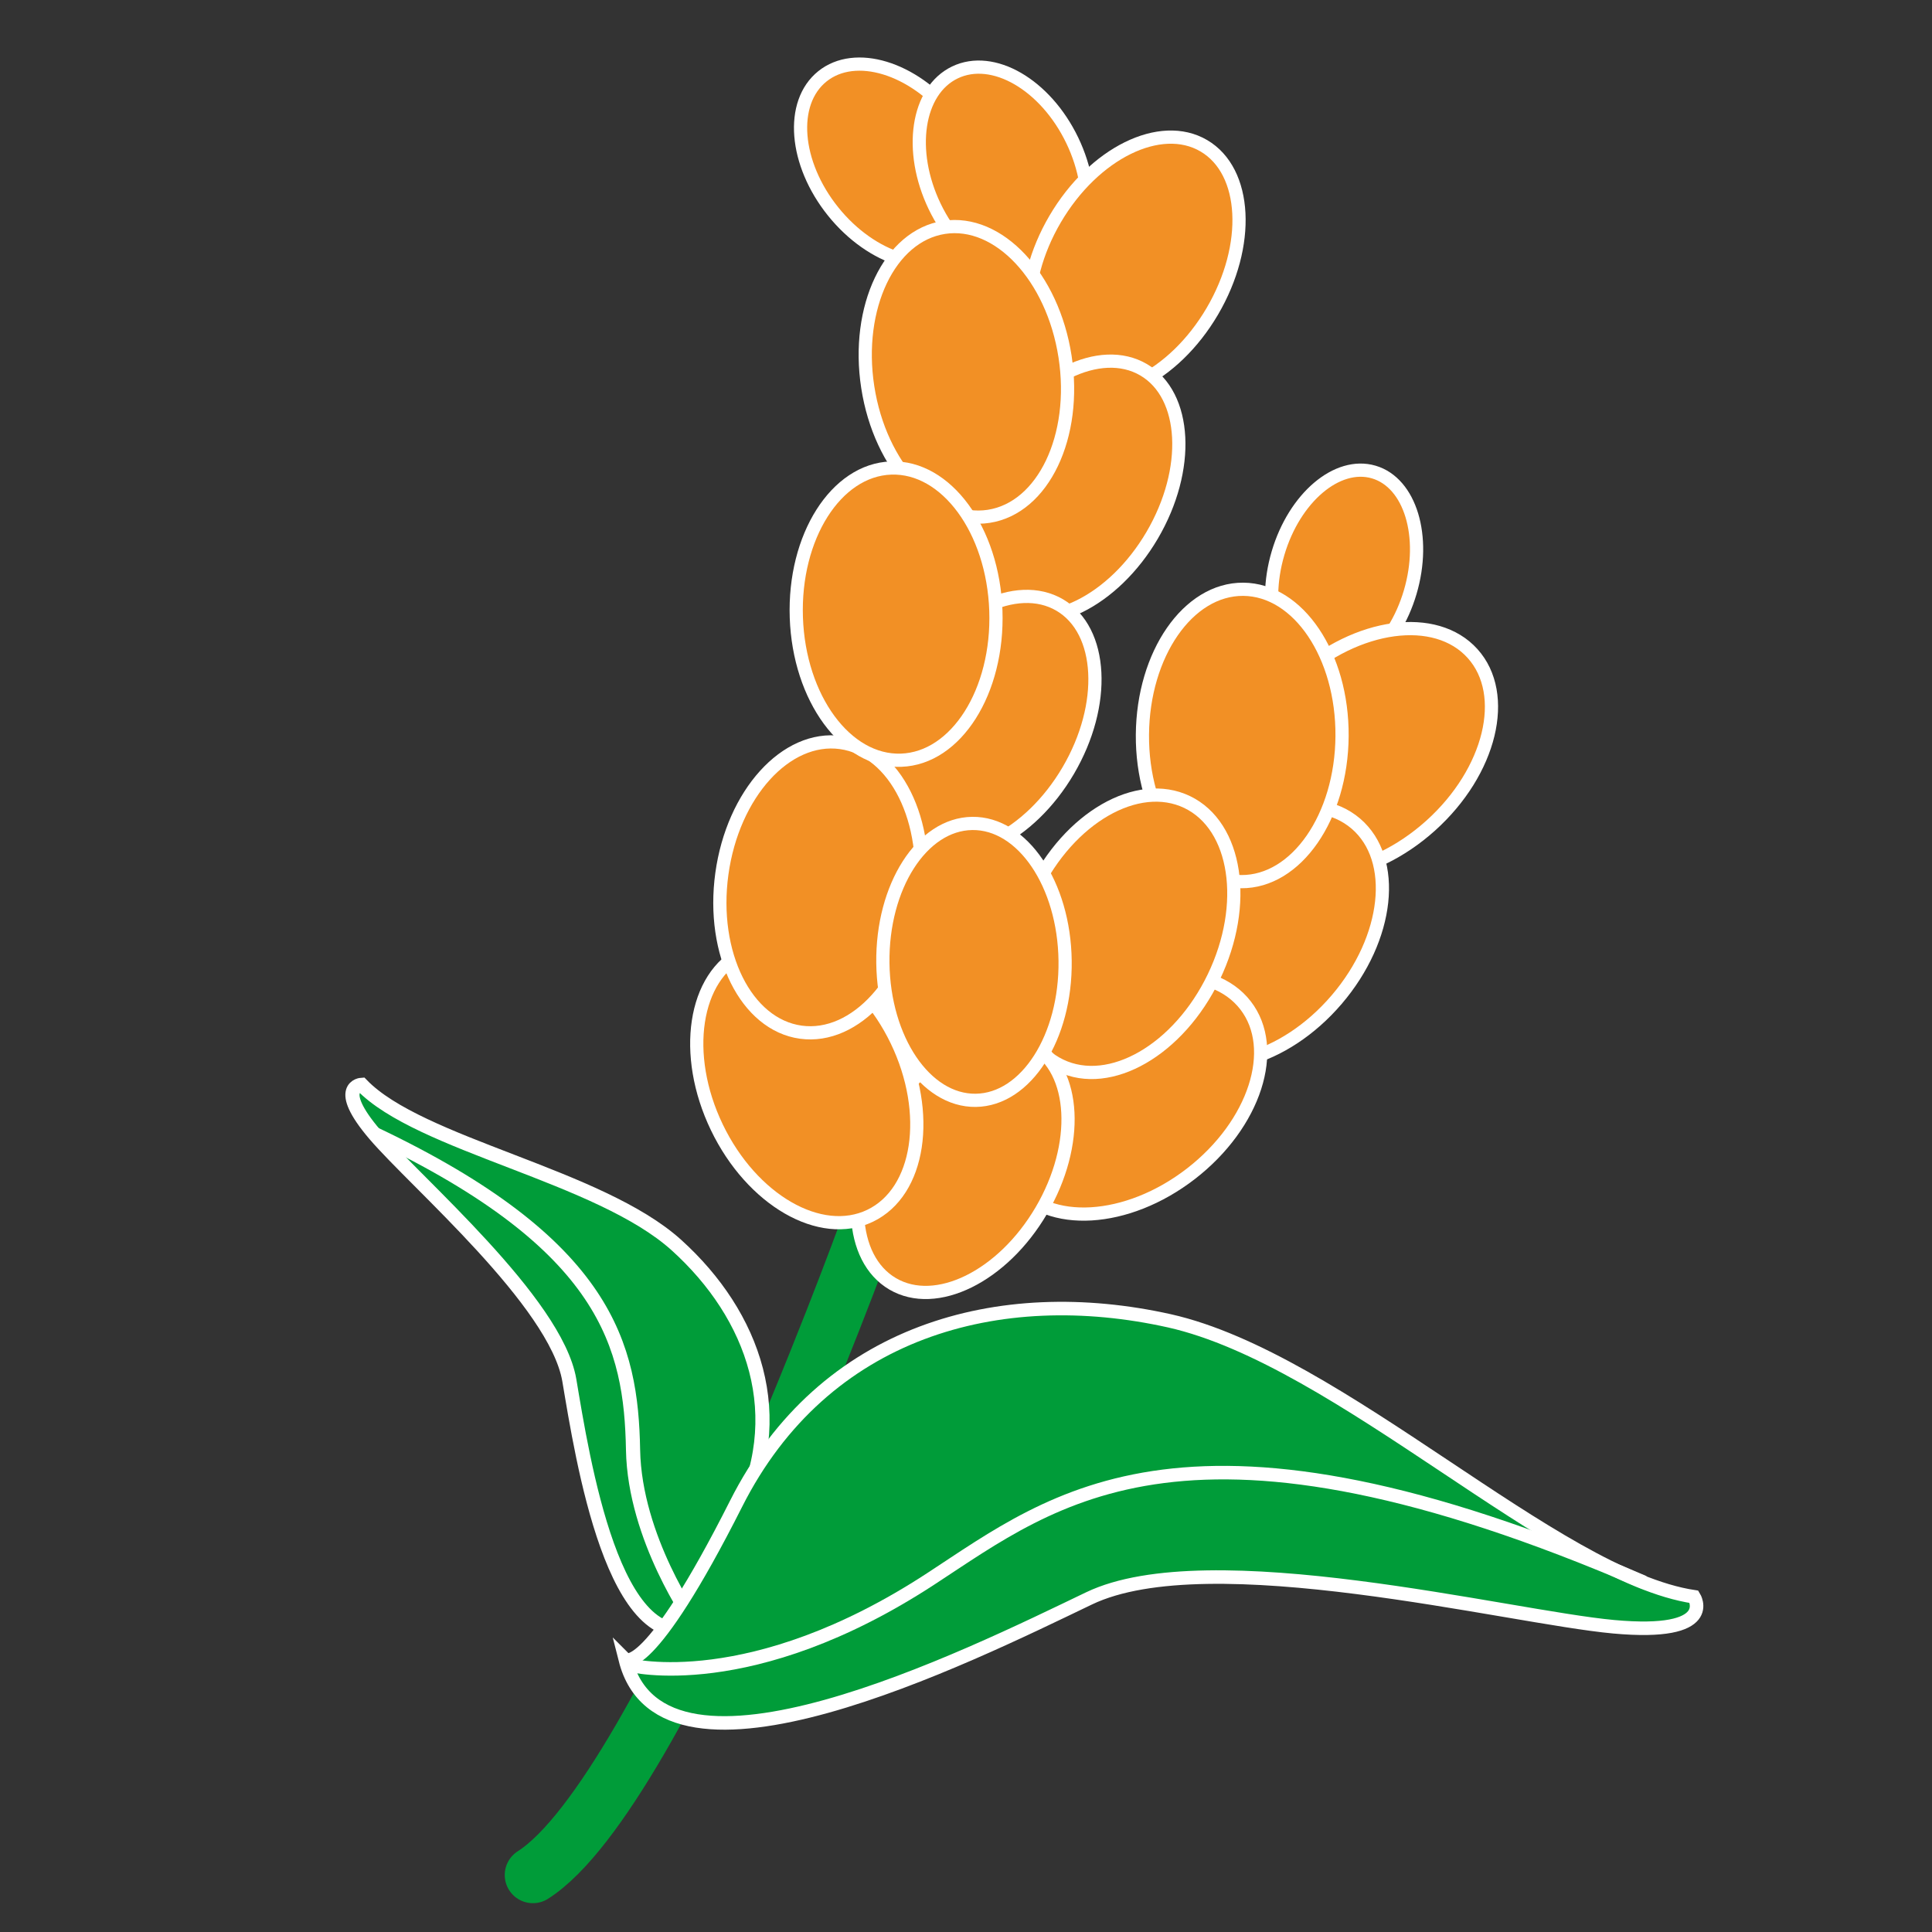 <?xml version="1.0" encoding="UTF-8"?><svg xmlns="http://www.w3.org/2000/svg" viewBox="0 0 60 60"><rect x="0" y="0" width="60" height="60" fill="#333333" stroke="none"/><defs><style>.c{stroke-width:.44px;}.c,.d{fill:#009c39;}.c,.d,.e,.f,.g{stroke:#fff;}.c,.d,.e,.f,.g,.h{stroke-miterlimit:10;}.d{stroke-width:.42px;}.e{stroke-width:.42px;}.e,.f,.h{fill:none;}.f{stroke-width:.44px;}.g{fill:#f29025;stroke-width:.41px;}.h{stroke:#009c39;stroke-linecap:round;stroke-width:1.75px;}</style></defs><g id="a"><ellipse class="g" cx="41.75" cy="17.79" rx="3.26" ry="2.14" transform="translate(12.87 52.8) rotate(-73.57)"/><ellipse class="g" cx="27.72" cy="5.09" rx="2.37" ry="3.48" transform="translate(2.93 18.49) rotate(-38.81)"/><ellipse class="g" cx="31.16" cy="5.38" rx="2.37" ry="3.48" transform="translate(.75 14.04) rotate(-25.68)"/><ellipse class="g" cx="42.36" cy="23.33" rx="4.54" ry="3.1" transform="translate(-4.73 34.35) rotate(-42.01)"/><ellipse class="g" cx="39.15" cy="29.03" rx="4.54" ry="3.1" transform="translate(-8.35 39.92) rotate(-49.47)"/><ellipse class="g" cx="35.09" cy="34" rx="4.54" ry="3.1" transform="translate(-13.47 28.59) rotate(-37.74)"/><ellipse class="g" cx="38.58" cy="22.84" rx="4.54" ry="3.1" transform="translate(15.47 61.26) rotate(-89.6)"/><ellipse class="g" cx="34.91" cy="29" rx="4.54" ry="3.1" transform="translate(-6.37 47.88) rotate(-64.3)"/><g><path class="h" d="M26.92,38.24s-6.33,17.42-10.37,19.99"/><path class="c" d="M21.7,50.52s-.52-.16,1.18-3.34c1.69-3.18,.53-6.34-1.87-8.51s-7.98-3.11-9.78-4.98c0,0-.86,.05,.41,1.54,1.27,1.49,5.62,5.2,6.04,7.63,.41,2.43,1.38,8.69,4.03,7.67Z"/><path class="f" d="M21.55,50.37s-1.84-2.59-1.89-5.34c-.06-3.21-.78-6.37-8.02-9.81"/><path class="d" d="M19.42,51.54s.72,.55,3.44-4.84c2.72-5.39,8.17-6.86,13.46-5.68,5.29,1.19,11.97,7.92,16.29,8.57,0,0,.77,1.23-2.5,.93-3.27-.3-12.56-2.67-16.29-.88s-13.23,6.52-14.4,1.9Z"/><path class="e" d="M19.55,51.71s3.76,.98,9.36-2.68c3.86-2.52,8-6,22.14,.11"/></g><ellipse class="g" cx="29.9" cy="36.17" rx="4.3" ry="2.83" transform="translate(-16.43 43.64) rotate(-59.59)"/><ellipse class="g" cx="35.21" cy="8.24" rx="4.3" ry="2.83" transform="translate(10.28 34.43) rotate(-59.59)"/><ellipse class="g" cx="33.35" cy="15.2" rx="4.3" ry="2.83" transform="translate(3.35 36.26) rotate(-59.59)"/><ellipse class="g" cx="30.74" cy="22.5" rx="4.3" ry="2.83" transform="translate(-4.23 37.62) rotate(-59.59)"/><ellipse class="g" cx="25.06" cy="33.67" rx="3.1" ry="4.54" transform="translate(-12.12 14.18) rotate(-25.68)"/><ellipse class="g" cx="30.01" cy="11.55" rx="3.1" ry="4.54" transform="translate(-1.41 4.72) rotate(-8.79)"/><ellipse class="g" cx="25.49" cy="27.56" rx="4.54" ry="3.1" transform="translate(-5.29 49.05) rotate(-82.16)"/><ellipse class="g" cx="27.83" cy="19.07" rx="3.1" ry="4.54" transform="translate(-.64 .97) rotate(-1.97)"/><ellipse class="g" cx="30.25" cy="29.87" rx="2.83" ry="4.3" transform="translate(-.38 .39) rotate(-.73)"/></g><g id="b"/></svg>